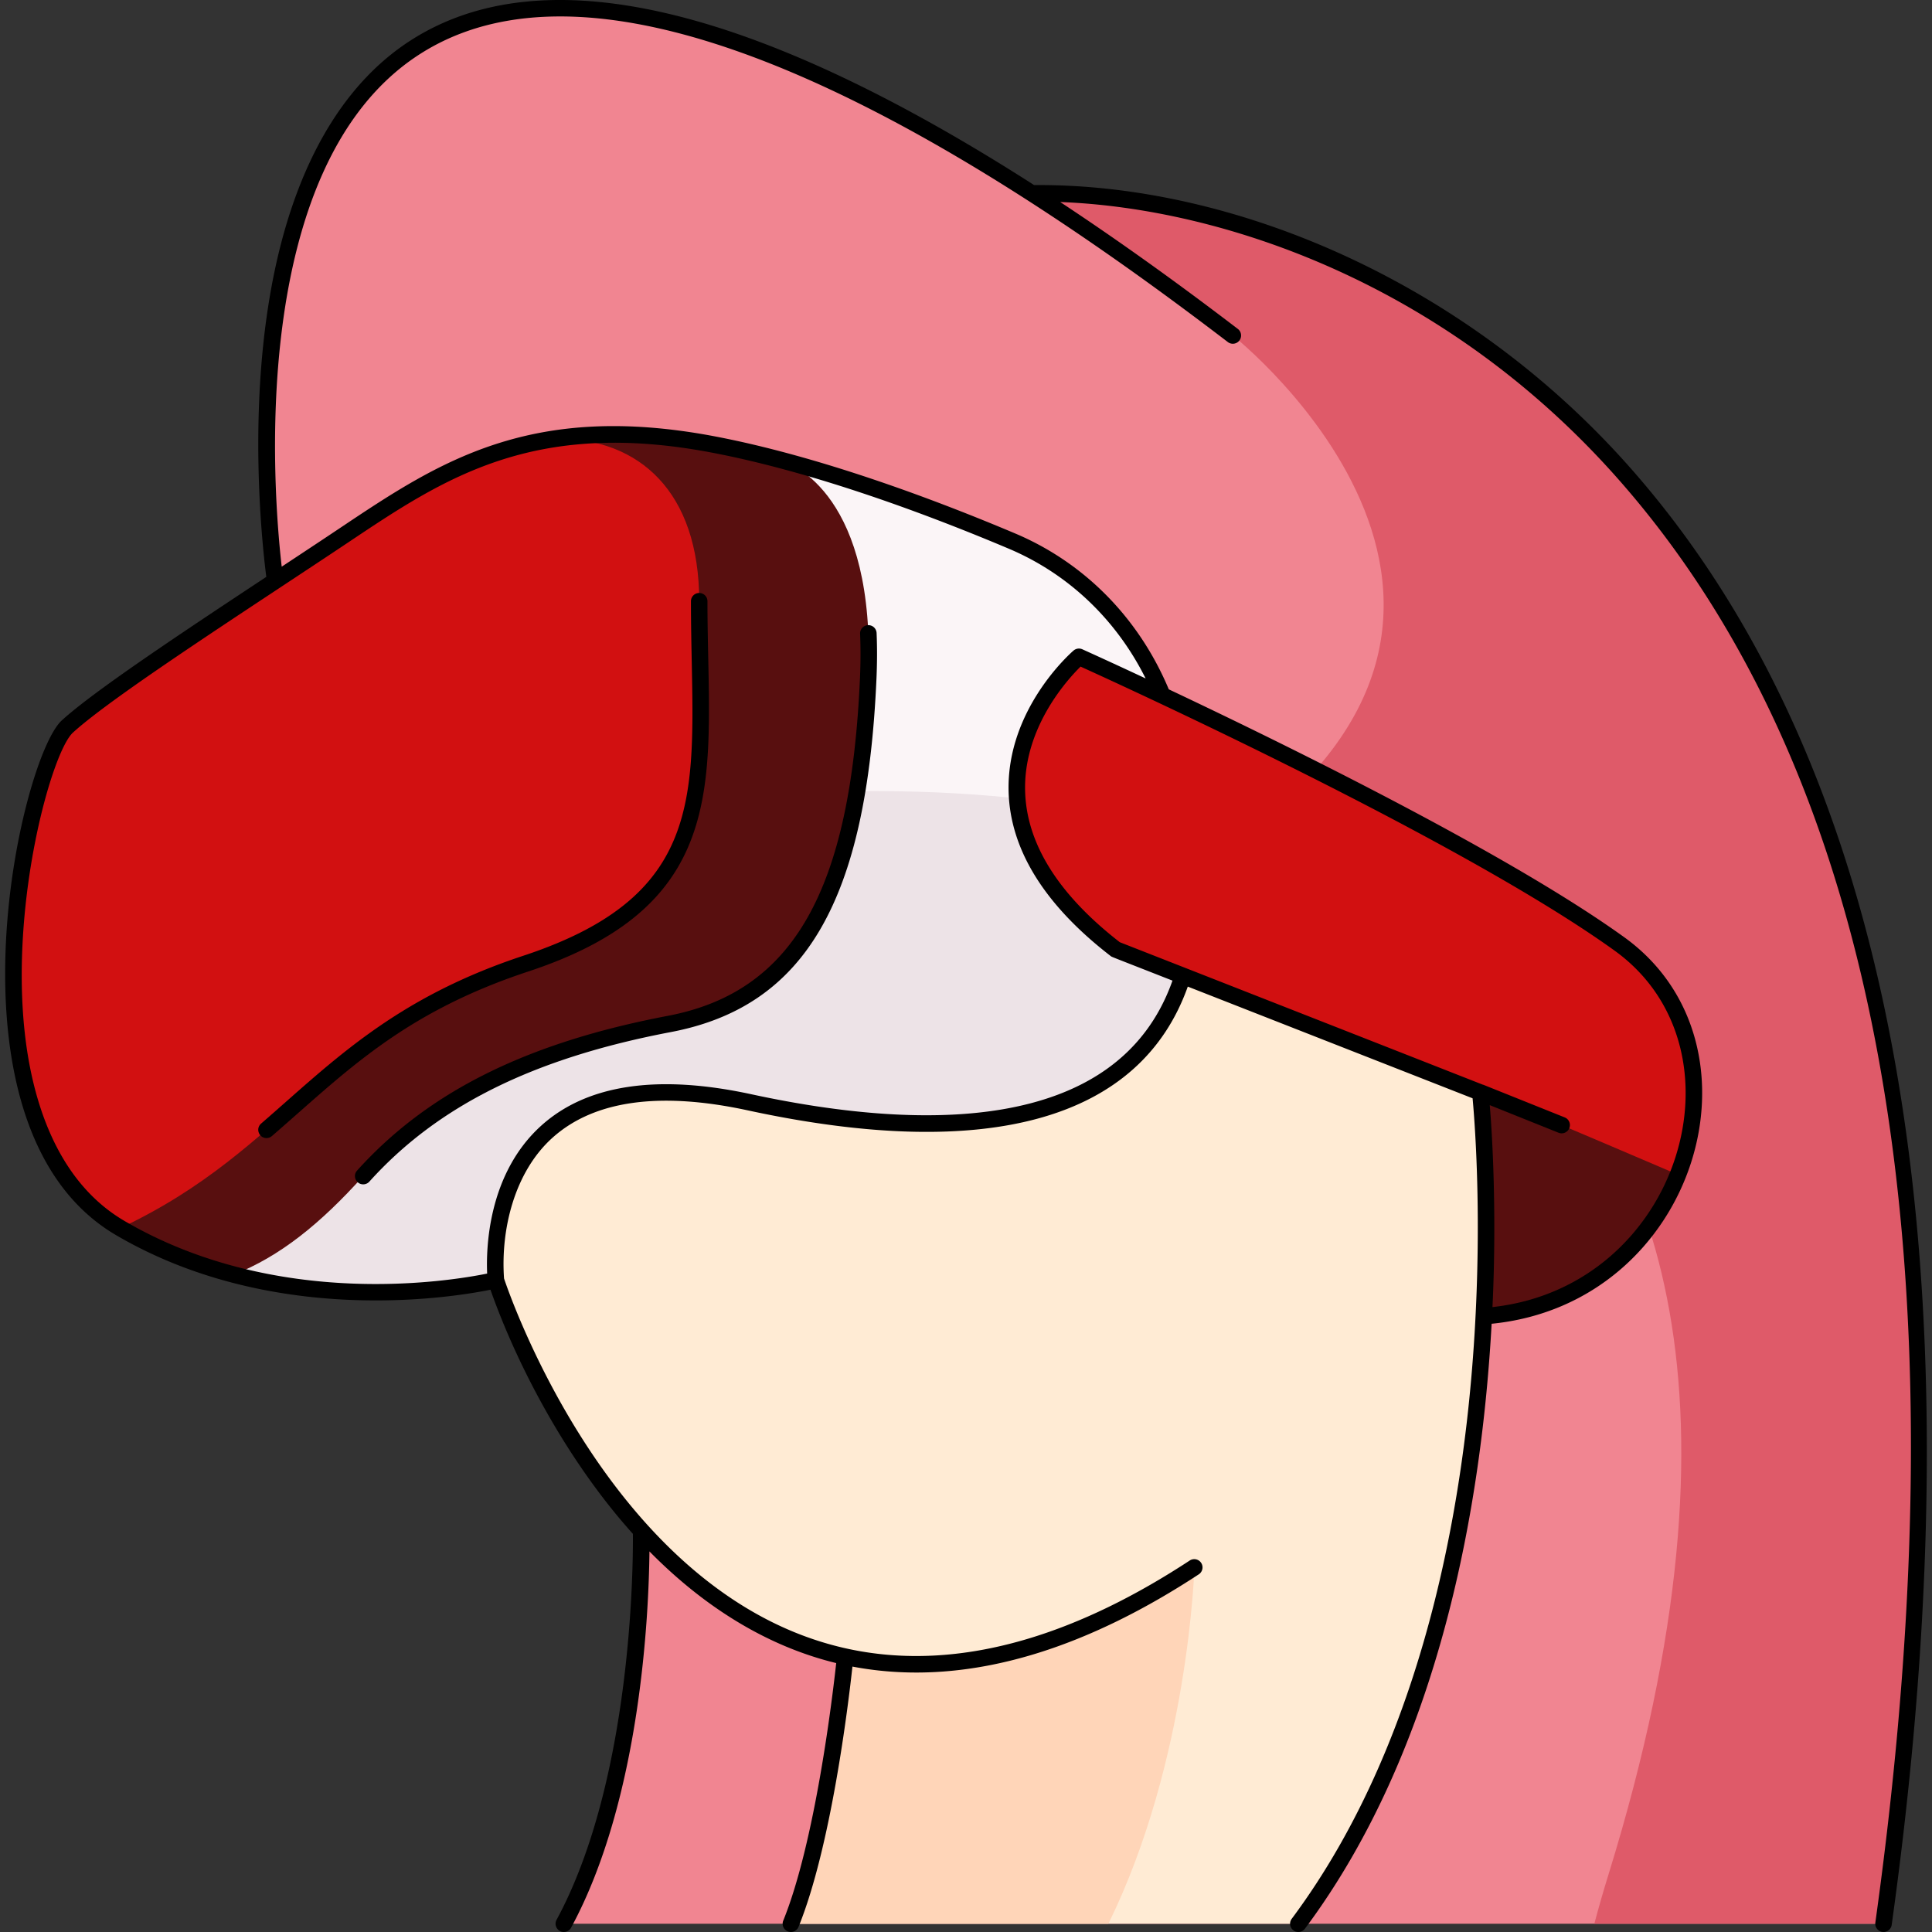 <svg xmlns="http://www.w3.org/2000/svg" version="1.1" xmlns:xlink="http://www.w3.org/1999/xlink" xmlns:svgjs="http://svgjs.com/svgjs" width="512" height="512" x="0" y="0" viewBox="0 0 467.992 467.992" style="enable-background:new 0 0 512 512" xml:space="preserve" class=""><rect x="0" y="0" width="467.992" height="467.992" fill="#333333" stroke="none"/><g><path fill="#f18591" d="M456.25 465.991H136.58c20.09-37.13 18.72-95.18 18.72-95.18L66.66 140.71S31.37-93.61 249.92 46.84c68.48-.829 256.99 55.481 206.33 419.151z" data-original="#c5c5fe" class="" opacity="1"></path><path fill="#df5a69" d="M456.25 465.991H386.2c1.04-3.93 2.19-7.94 3.45-12 72-232.84-100.01-244.03-100.01-244.03 96.89-59.22 8.99-128.69 8.99-128.69-17.5-13.38-33.7-24.79-48.71-34.43 68.48-.83 256.99 55.48 206.33 419.15z" data-original="#a3a3f5" class="" opacity="1"></path><path fill="#ffebd4" d="M314.5 465.991H191.58c8.88-21.9 13.06-63.8 13.15-64.69 0 0 0-.01-.01 0-59.75-13.109-84.6-91.22-84.6-91.22l-4.2-41.5 134.43-54.59 108.23 50.64c0-.001 13.55 124.09-44.08 201.36z" data-original="#ffebd4" class=""></path><path fill="#fbf5f7" d="M181.55 267.01c-67.65-14.63-61.43 43.07-61.43 43.07s-30.07 7.54-63.53-1.31c-9.07-2.391-18.4-6-27.44-11.29-21.73-12.71-27-42.101-25.72-68.87 1.22-25.42 8.35-48.47 12.89-52.63 9.33-8.53 38.88-27.63 63.37-43.891 16.67-11.06 32.27-22.5 55.23-25.859 2.999 0 17.847-4.324 53.19 4.93 0 0 .2.04.55.14 20.25 5.311 40.67 13.091 56.46 19.761 19.76 8.34 34.54 26.029 39.77 47.62 19.615 81.084-23.414 105.606-103.34 88.329z" data-original="#fbf5f7"></path><path fill="#ede3e7" d="M181.55 267.01c-67.65-14.63-61.43 43.07-61.43 43.07s-30.07 7.54-63.53-1.31c-9.07-2.391-18.4-6-27.44-11.29-21.73-12.71-27-42.101-25.72-68.87 34.21-14.72 84.53-25.32 143.01-32.62 73.89-9.23 117.65-2.3 142.61 6.45 7.11 72.491-52.03 76.56-107.5 64.57z" data-original="#ede3e7" class=""></path><path fill="#580f0f" d="M210.32 164.061c-2.08 48.22-14 77.479-48.21 83.979-34.21 6.51-57.54 18.431-74.13 36.851-10.35 11.5-20.1 19.42-31.39 23.88-9.07-2.391-18.4-6-27.44-11.29-42.37-24.78-22.16-112.971-12.83-121.5 9.33-8.53 38.88-27.63 63.37-43.891 16.67-11.06 32.27-22.5 55.23-25.859 2.999 0 17.847-4.324 53.19 4.93 0 0 .2.04.55.14 3.6 1.05 23.54 8.88 21.66 52.76z" data-original="#404077" class="" opacity="1"></path><path fill="#d21011" d="M127.38 233.411c-49.24 16.26-57.02 44.7-98.23 64.07-42.37-24.78-22.16-112.971-12.83-121.5 9.33-8.53 38.88-27.63 63.37-43.891 16.67-11.06 32.27-22.5 55.23-25.859 19.945 0 34.45 12.881 34.45 39.41 0 41.72 7.26 71.52-41.99 87.77zM359.42 318.821c1.61-31.74-.84-54.19-.84-54.19l-88.33-34.64c-48.08-37.13-8.9-70.89-8.9-70.89s91.09 40.859 130.92 69.55c34.888 25.132 16.503 86.753-32.85 90.17z" data-original="#52528c" class="" opacity="1"></path><path fill="#580f0f" d="M406.46 284.54c-7.04 17.811-23.5 32.65-47.04 34.28 1.61-31.74-.84-54.19-.84-54.19 24.808 9.949 14.064 5.499 47.88 19.91z" data-original="#404077" class="" opacity="1"></path><path fill="#ffd5b8" d="M289.33 379.651s-1.35 46.71-20.84 86.34h-76.91c8.88-21.9 13.06-63.8 13.15-64.69 22.88 5.01 50.9.48 84.6-21.65z" data-original="#ffd5b8" class=""></path><path d="M395.106 113.546c-40.165-45.587-96.615-69.125-144.609-68.712C182.1.983 131.241-10.776 99.321 9.888 78.963 23.068 66.529 49.989 63.364 87.74c-2.066 24.637.442 46.595 1.145 51.997-20.852 13.783-41.837 27.727-49.539 34.768-10.24 9.362-30.514 99.153 13.17 124.703 21.66 12.67 45.07 15.799 62.918 15.798 13.459 0 23.756-1.78 27.746-2.592 7.006 19.828 19.374 42.337 34.505 59.135.063 6.613-.049 59.412-18.488 93.49-.725 1.34.258 2.952 1.757 2.952.711 0 1.399-.379 1.761-1.048 16.886-31.208 18.822-76.118 18.976-91.141 13.677 13.895 28.986 23.095 45.24 27.048-.908 8.283-5.094 43.314-12.828 62.389a2.002 2.002 0 0 0 1.853 2.753 2.003 2.003 0 0 0 1.854-1.249c7.855-19.374 12.002-53.416 13.054-63.044 29.437 5.6 58.67-5.782 83.942-22.378a2.001 2.001 0 0 0-2.196-3.344c-25.195 16.546-54.68 27.987-84.038 21.152-55.749-12.979-80.62-84.999-82.102-89.446-.835-11.872 2.523-25.814 11.75-34.099 10.032-9.008 25.939-11.239 47.283-6.619 58.353 12.612 95.131 2.236 106.593-29.978l68.988 27.055c.366 3.95 1.454 17.445 1.231 36.136-.635 55.428-12.033 118.354-45.043 162.617-.988 1.324-.027 3.195 1.602 3.195.61 0 1.212-.278 1.604-.805 33.044-44.307 42.861-103.795 45.217-146.527 49.716-4.927 68.281-67.576 32.121-93.633-27.781-20.012-80.881-46.136-110.32-60.045-7.246-17.274-20.431-30.672-37.223-37.763-18.935-7.997-46.888-18.561-72.522-23.472-44.973-8.617-67.281 6.294-90.9 22.082-4.145 2.774-8.648 5.75-14.236 9.442-1.948-16.842-8.762-96.831 33.26-124.028 51.814-33.536 146.758 32.03 195.917 69.614a2 2 0 0 0 2.43-3.178c-14.964-11.441-29.41-21.76-43.032-30.74 39.241 1.485 93.395 19.7 135.29 67.252 63.515 72.089 84.43 189.686 62.164 349.523a2 2 0 0 0 3.962.552c16.406-117.767 15.73-263.219-63.124-352.718zm-4.003 116.726c33.016 23.788 16.02 81.322-29.58 86.349.733-14.911.596-33.598-.656-48.921l16.67 6.686a2 2 0 1 0 1.489-3.713l-19.7-7.9-.006-.002c-1.311-.456 12.487 4.896-88.07-34.538-14.863-11.542-22.579-23.839-22.933-36.553-.429-15.364 10.208-27.034 13.431-30.207 10.94 4.961 92.626 42.342 129.355 68.799zM84.699 131.155c22.917-15.319 44.566-29.791 87.924-21.48 25.292 4.847 52.961 15.307 71.719 23.229 14.438 6.097 26.046 17.16 33.166 31.438-9.261-4.334-15.11-6.965-15.338-7.067a2.004 2.004 0 0 0-2.124.31c-.664.573-16.263 14.248-15.729 34.167.376 14.051 8.691 27.448 24.712 39.821.331.256-.857-.25 14.983 5.962-13.433 38.01-62.73 36.02-102.04 27.521-22.684-4.902-39.784-2.357-50.824 7.574-13.09 11.776-13.405 30.069-13.143 35.869-8.733 1.787-50.937 8.847-87.846-12.744-17.03-9.96-22.567-30.545-24.213-46.059-3.375-31.81 6.598-67.554 11.723-72.238 9.896-9.049 43.539-30.601 67.03-46.303z" fill="#000000" data-original="#000000" class=""></path><path d="M64.56 275.679c.463 0 .929-.16 1.307-.487 17.704-15.315 31.436-29.744 62.142-39.879 50.675-16.727 43.36-48.586 43.36-89.676a2 2 0 0 0-4 0c0 42.869 7.003 70.159-40.614 85.877-31.49 10.395-46.38 25.839-63.504 40.652-1.406 1.217-.529 3.513 1.309 3.513z" fill="#000000" data-original="#000000" class=""></path><path d="M86.496 283.549c-1.167 1.297-.224 3.339 1.486 3.339.547 0 1.092-.223 1.487-.661 16.558-18.385 39.76-29.896 73.017-36.224 32.602-6.194 47.506-31.872 49.834-85.859.16-3.74.168-7.365.022-10.772a2 2 0 1 0-3.996.17c.14 3.295.133 6.804-.022 10.431-2.233 51.768-16.165 76.321-46.586 82.102-34.16 6.499-58.069 18.407-75.242 37.474z" fill="#000000" data-original="#000000" class=""></path></g></svg>